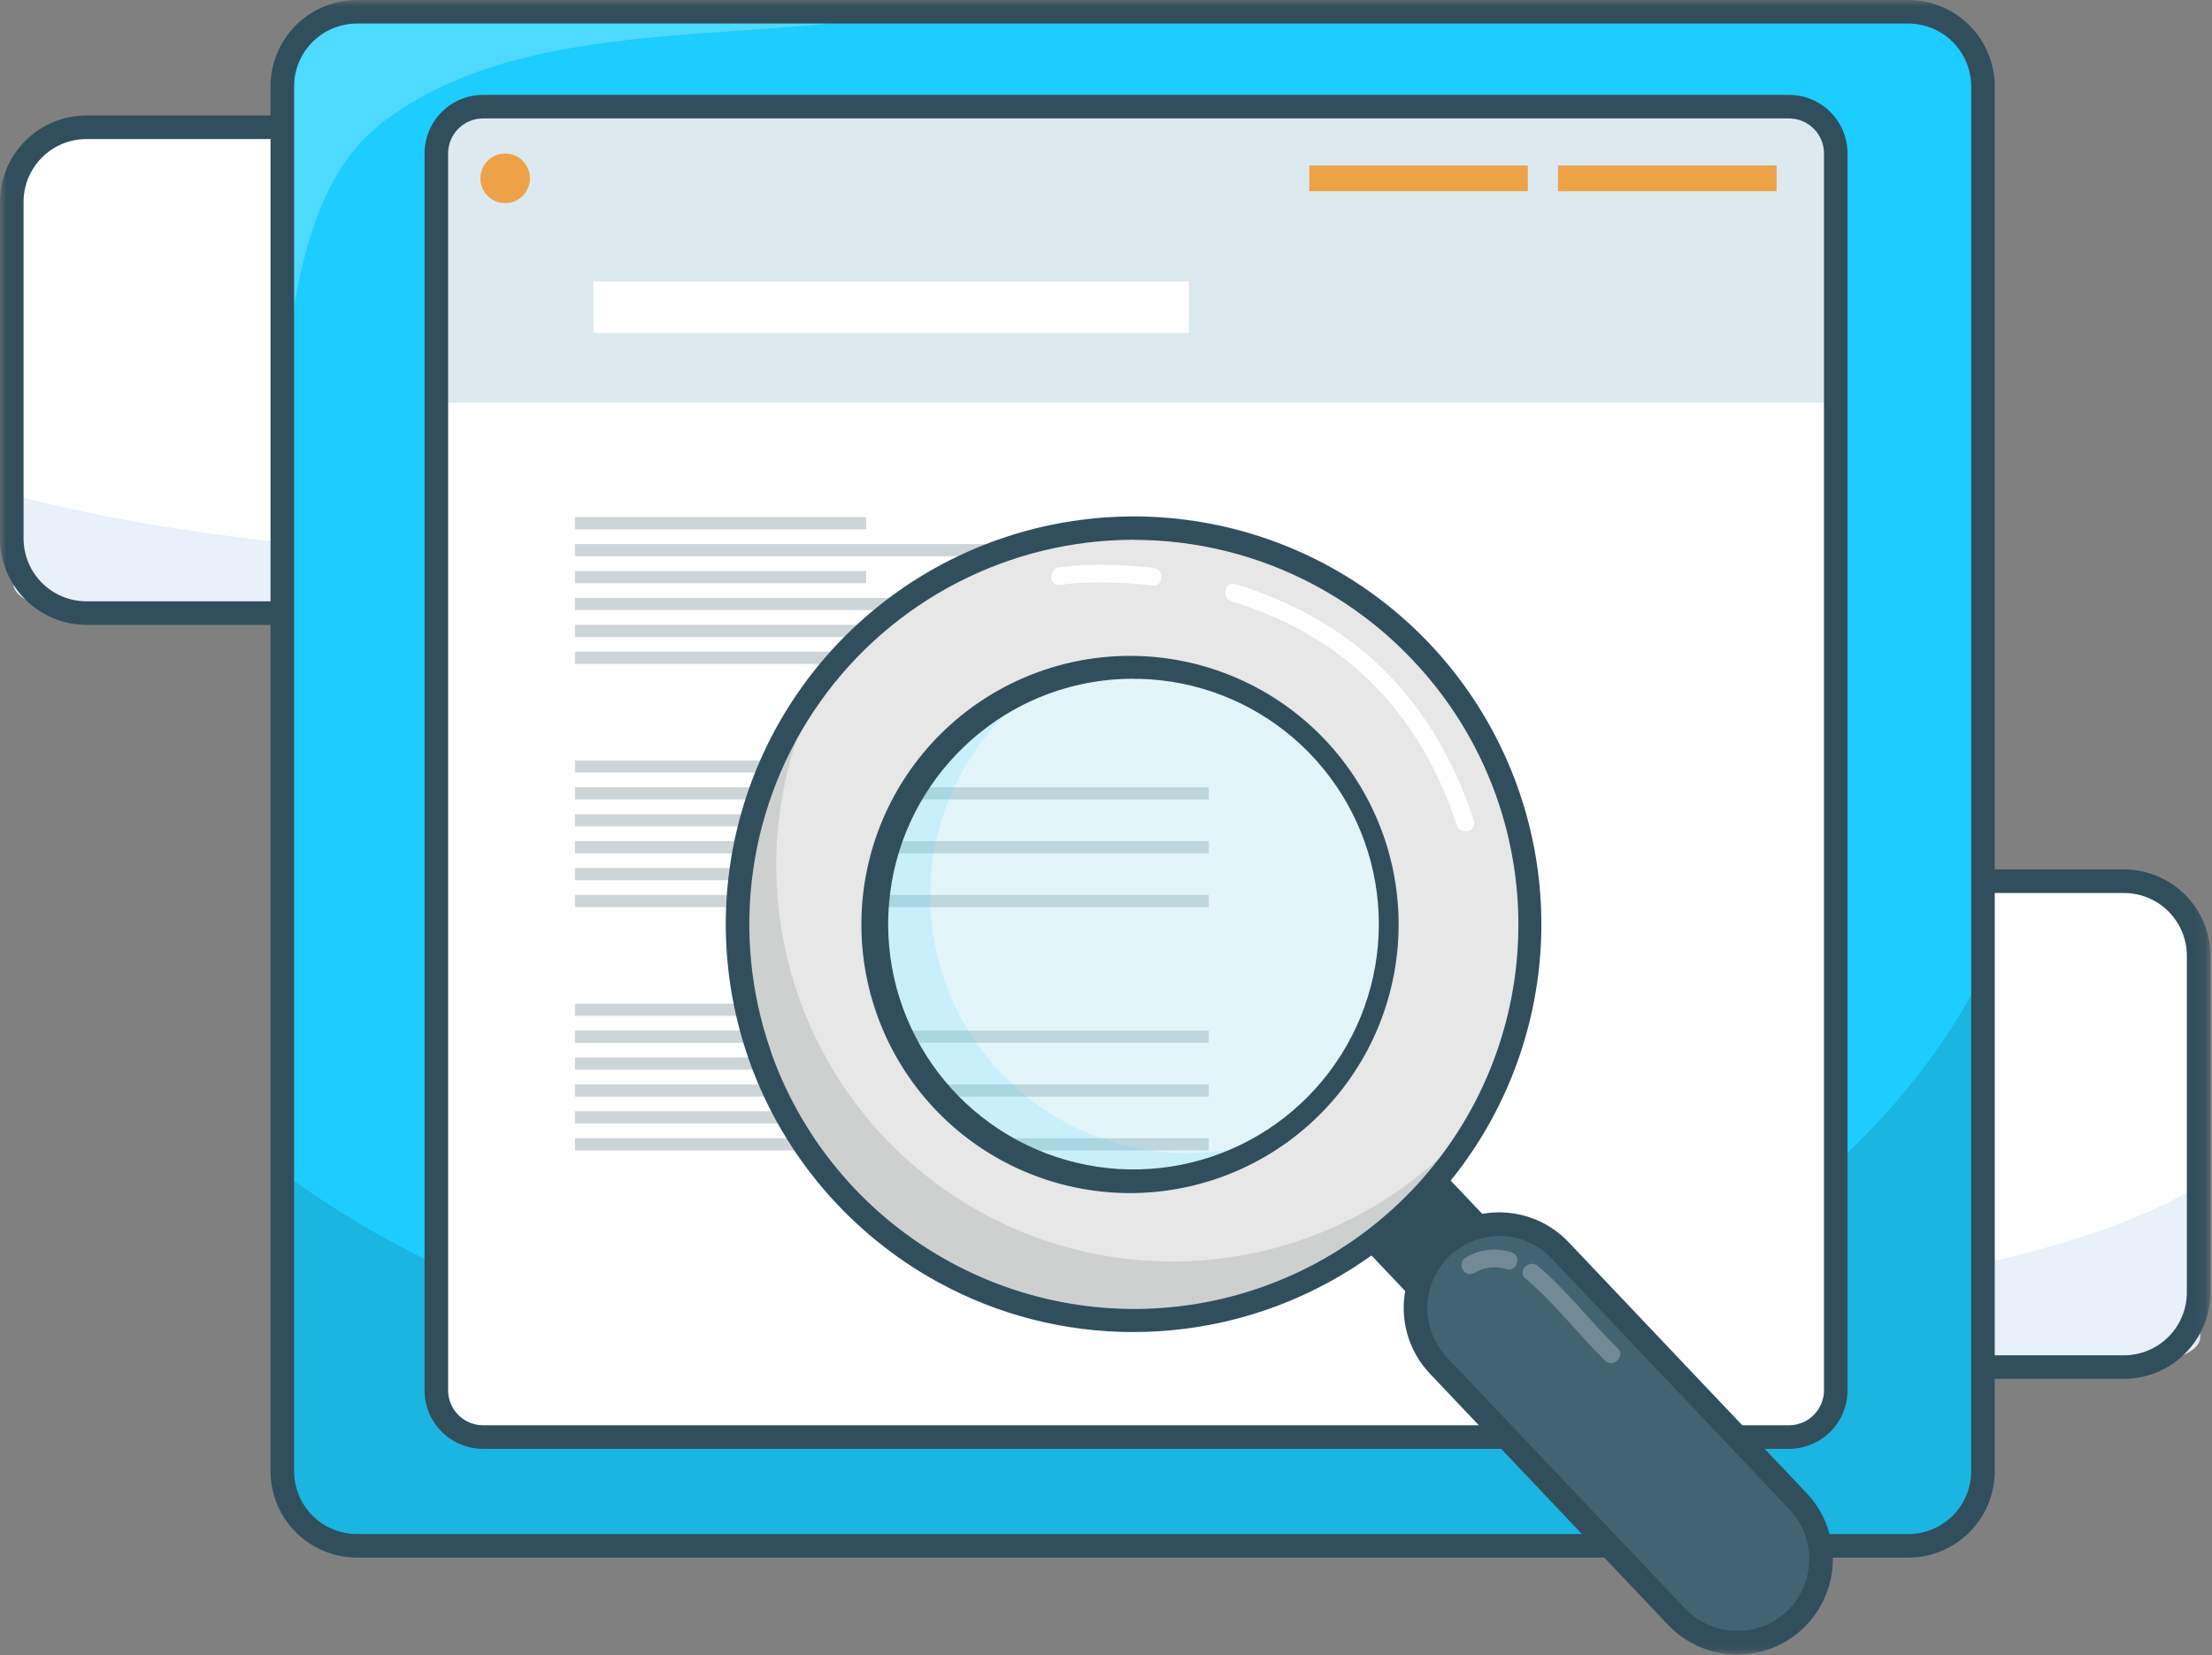 <svg width="167" height="125" viewBox="0 0 167 125" fill="none" xmlns="http://www.w3.org/2000/svg">
<rect x="0" y="0" width="167" height="125" fill="#808080" stroke="none"/>
<g clip-path="url(#clip0_134_2184)">
<mask id="mask0_134_2184" style="mask-type:luminance" maskUnits="userSpaceOnUse" x="0" y="0" width="167" height="125">
<path d="M166.878 0H0V124.944H166.878V0Z" fill="white"/>
</mask>
<g mask="url(#mask0_134_2184)">
<path d="M109.11 9.567H6.629C3.518 9.567 0.996 12.089 0.996 15.201V40.621C0.996 43.732 3.518 46.255 6.629 46.255H109.11C112.221 46.255 114.743 43.732 114.743 40.621V15.201C114.743 12.089 112.221 9.567 109.11 9.567Z" fill="white"/>
<path d="M114.743 32.529V44.057C114.743 45.271 112.297 46.254 109.297 46.254H6.449C3.44 46.254 1.003 45.271 1.003 44.057V37.384C7.936 39.221 15.831 40.46 23.927 41.23C33.711 42.16 43.796 42.431 53.838 42.471C65.846 42.52 78.054 42.229 89.357 40.598C99.715 39.108 109.319 36.361 114.743 32.529Z" fill="#E8F0F9"/>
<path d="M109.004 47.187H6.522C4.793 47.185 3.136 46.497 1.913 45.275C0.69 44.052 0.002 42.395 0 40.665V15.243C0.002 13.513 0.69 11.856 1.913 10.633C3.136 9.411 4.793 8.723 6.522 8.721H109.004C110.733 8.723 112.391 9.411 113.614 10.634C114.836 11.857 115.524 13.515 115.526 15.245V40.667C115.523 42.396 114.835 44.053 113.612 45.276C112.389 46.498 110.732 47.185 109.004 47.187ZM6.522 10.501C5.265 10.502 4.059 11.002 3.17 11.891C2.281 12.78 1.781 13.985 1.779 15.243V40.665C1.78 41.923 2.28 43.129 3.17 44.019C4.059 44.908 5.265 45.408 6.522 45.41H109.004C110.261 45.408 111.467 44.908 112.356 44.019C113.246 43.129 113.746 41.923 113.747 40.665V15.243C113.746 13.985 113.246 12.779 112.356 11.889C111.467 11 110.261 10.5 109.004 10.498L6.522 10.501Z" fill="#314E5D"/>
<path d="M160.478 66.506H43.336C40.225 66.506 37.703 69.028 37.703 72.14V97.561C37.703 100.672 40.225 103.194 43.336 103.194H160.478C163.589 103.194 166.111 100.672 166.111 97.561V72.14C166.111 69.028 163.589 66.506 160.478 66.506Z" fill="white"/>
<path d="M166.111 89.468V100.996C166.111 102.211 163.358 103.194 159.962 103.194H43.851C40.456 103.194 37.703 102.211 37.703 100.996V94.324C45.53 96.161 54.443 97.4 63.582 98.169C74.616 99.099 86.011 99.371 97.349 99.411C110.9 99.46 124.687 99.168 137.447 97.538C149.146 96.048 159.989 93.301 166.111 89.468Z" fill="#E8F0F9"/>
<path d="M84.127 66.597C72.03 67.323 55.219 66.622 44.788 69.289C39.835 70.552 38.615 73.003 37.816 75.029L37.832 69.355C37.832 68.628 37.901 67.836 39.215 67.28C40.84 66.595 43.694 66.542 46.206 66.544C58.543 66.549 72.035 66.059 84.127 66.597Z" fill="#4ED9FF"/>
<path d="M160.358 104.126H43.213C41.484 104.124 39.827 103.436 38.604 102.214C37.381 100.991 36.694 99.334 36.691 97.604V72.182C36.693 70.452 37.381 68.794 38.603 67.571C39.826 66.348 41.484 65.66 43.213 65.658H160.358C162.087 65.66 163.745 66.348 164.968 67.571C166.19 68.794 166.878 70.452 166.88 72.182V97.604C166.878 99.334 166.19 100.991 164.967 102.214C163.744 103.436 162.087 104.124 160.358 104.126ZM43.213 67.44C41.956 67.441 40.751 67.941 39.861 68.83C38.972 69.719 38.472 70.924 38.47 72.182V97.604C38.471 98.862 38.971 100.068 39.861 100.958C40.75 101.847 41.956 102.347 43.213 102.349H160.358C161.615 102.347 162.821 101.847 163.71 100.958C164.6 100.068 165.1 98.862 165.101 97.604V72.182C165.1 70.924 164.6 69.718 163.71 68.828C162.821 67.939 161.615 67.439 160.358 67.438L43.213 67.44Z" fill="#314E5D"/>
<path d="M144.196 0.752H27.069C23.958 0.752 21.436 3.274 21.436 6.385V110.965C21.436 114.077 23.958 116.599 27.069 116.599H144.196C147.307 116.599 149.829 114.077 149.829 110.965V6.385C149.829 3.274 147.307 0.752 144.196 0.752Z" fill="#1DCDFF"/>
<path d="M149.829 73.26V109.653C149.829 113.485 147.076 116.59 143.68 116.59H27.574C24.178 116.59 21.425 113.476 21.425 109.653V88.607C29.253 94.408 38.163 98.323 47.3 100.754C58.334 103.692 69.726 104.55 81.063 104.675C94.614 104.829 108.397 103.908 121.156 98.759C132.866 94.039 143.709 85.36 149.829 73.26Z" fill="#1AB5E1"/>
<path d="M67.856 1.043C55.762 3.336 38.962 1.123 28.521 9.539C23.571 13.53 22.351 21.268 21.552 27.667L21.57 9.755C21.57 7.462 21.639 4.955 22.953 3.205C24.579 1.043 27.432 0.876 29.942 0.876C42.275 0.89 55.764 -0.627 67.856 1.043Z" fill="#4ED9FF"/>
<path d="M144.076 117.627H26.947C25.218 117.625 23.56 116.937 22.337 115.714C21.114 114.491 20.427 112.833 20.425 111.103V6.524C20.427 4.794 21.114 3.136 22.337 1.913C23.56 0.69 25.218 0.002 26.947 0H144.076C145.805 0.002 147.463 0.69 148.686 1.913C149.909 3.136 150.596 4.794 150.598 6.524V111.105C150.596 112.835 149.908 114.492 148.685 115.715C147.462 116.938 145.805 117.625 144.076 117.627ZM26.947 1.779C25.689 1.781 24.483 2.281 23.594 3.17C22.705 4.06 22.205 5.266 22.204 6.524V111.105C22.205 112.363 22.705 113.569 23.594 114.459C24.483 115.348 25.689 115.849 26.947 115.85H144.076C145.334 115.849 146.539 115.348 147.429 114.459C148.318 113.569 148.818 112.363 148.819 111.105V6.524C148.818 5.266 148.318 4.06 147.429 3.17C146.539 2.281 145.334 1.781 144.076 1.779H26.947Z" fill="#314E5D"/>
<path d="M135.194 8.221H36.591C34.643 8.221 33.064 9.8 33.064 11.748V104.442C33.064 106.39 34.643 107.97 36.591 107.97H135.194C137.142 107.97 138.721 106.39 138.721 104.442V11.748C138.721 9.8 137.142 8.221 135.194 8.221Z" fill="white"/>
<path d="M138.552 11.049V30.418H32.889V11.049C32.889 9.564 34.401 8.358 36.266 8.358H135.174C137.04 8.358 138.552 9.564 138.552 11.049Z" fill="#DCEAEF"/>
<path d="M135.068 109.413H36.469C35.298 109.412 34.175 108.946 33.347 108.118C32.519 107.29 32.053 106.167 32.052 104.996V11.579C32.054 10.409 32.52 9.286 33.348 8.459C34.176 7.631 35.298 7.166 36.469 7.164H135.068C136.238 7.166 137.361 7.631 138.189 8.459C139.017 9.288 139.483 10.411 139.484 11.582V104.998C139.482 106.169 139.016 107.291 138.188 108.119C137.36 108.946 136.238 109.412 135.068 109.413ZM36.469 8.944C35.77 8.945 35.099 9.223 34.605 9.718C34.111 10.212 33.833 10.882 33.831 11.582V104.998C33.833 105.697 34.112 106.367 34.606 106.861C35.1 107.355 35.77 107.633 36.469 107.634H135.068C135.767 107.633 136.437 107.354 136.931 106.86C137.425 106.365 137.704 105.695 137.705 104.996V11.579C137.703 10.88 137.425 10.211 136.93 9.717C136.436 9.223 135.766 8.945 135.068 8.944H36.469Z" fill="#314E5D"/>
<path d="M89.749 21.261H44.81V25.145H89.749V21.261Z" fill="white"/>
<path d="M43.409 39.975H65.395V39.053H43.409V39.975Z" fill="#CED5D8"/>
<path d="M43.409 42.009H91.261V41.086H43.409V42.009Z" fill="#CED5D8"/>
<path d="M43.409 44.042H65.395V43.119H43.409V44.042Z" fill="#CED5D8"/>
<path d="M43.409 46.074H91.261V45.151H43.409V46.074Z" fill="#CED5D8"/>
<path d="M43.409 48.107H65.395V47.184H43.409V48.107Z" fill="#CED5D8"/>
<path d="M43.409 50.138H91.261V49.215H43.409V50.138Z" fill="#CED5D8"/>
<path d="M43.409 58.345H65.395V57.422H43.409V58.345Z" fill="#CED5D8"/>
<path d="M43.409 60.378H91.261V59.455H43.409V60.378Z" fill="#CED5D8"/>
<path d="M43.409 62.411H65.395V61.488H43.409V62.411Z" fill="#CED5D8"/>
<path d="M43.409 64.444H91.261V63.52H43.409V64.444Z" fill="#CED5D8"/>
<path d="M43.409 66.477H65.395V65.554H43.409V66.477Z" fill="#CED5D8"/>
<path d="M43.409 68.508H91.261V67.585H43.409V68.508Z" fill="#CED5D8"/>
<path d="M43.409 76.715H65.395V75.792H43.409V76.715Z" fill="#CED5D8"/>
<path d="M43.409 78.748H91.261V77.825H43.409V78.748Z" fill="#CED5D8"/>
<path d="M43.409 80.781H65.395V79.858H43.409V80.781Z" fill="#CED5D8"/>
<path d="M43.409 82.813H91.261V81.89H43.409V82.813Z" fill="#CED5D8"/>
<path d="M43.409 84.846H65.395V83.923H43.409V84.846Z" fill="#CED5D8"/>
<path d="M43.409 86.878H91.261V85.955H43.409V86.878Z" fill="#CED5D8"/>
<path d="M117.625 14.44H134.129V12.498H117.625V14.44Z" fill="#EEA248"/>
<path d="M98.844 14.44H115.348V12.498H98.844V14.44Z" fill="#EEA248"/>
<path d="M38.139 15.34C39.173 15.34 40.011 14.502 40.011 13.467C40.011 12.433 39.173 11.595 38.139 11.595C37.105 11.595 36.266 12.433 36.266 13.467C36.266 14.502 37.105 15.34 38.139 15.34Z" fill="#EEA248"/>
<path d="M104.332 83.683L98.362 89.346L110.476 102.123L116.447 96.46L104.332 83.683Z" fill="#314E5D"/>
<g opacity="0.5">
<path opacity="0.5" d="M99.153 83.885C106.933 76.505 107.26 64.214 99.881 56.432C92.503 48.65 80.214 48.323 72.434 55.703C64.653 63.083 64.327 75.375 71.705 83.157C79.084 90.939 91.372 91.265 99.153 83.885Z" fill="#8BDDEB"/>
<path opacity="0.5" d="M75.561 81.016C73.598 78.946 72.115 76.469 71.218 73.76C70.321 71.052 70.032 68.179 70.371 65.346C70.711 62.513 71.671 59.79 73.183 57.37C74.695 54.951 76.722 52.894 79.119 51.348C76.554 52.288 74.216 53.759 72.259 55.665C70.301 57.57 68.767 59.868 67.758 62.407C66.749 64.946 66.287 67.669 66.402 70.4C66.517 73.129 67.207 75.805 68.426 78.25C69.645 80.695 71.367 82.855 73.478 84.589C75.589 86.323 78.042 87.592 80.677 88.313C83.313 89.034 86.07 89.19 88.77 88.772C91.469 88.355 94.05 87.371 96.344 85.887C92.783 87.195 88.917 87.43 85.224 86.564C81.53 85.699 78.171 83.77 75.561 81.016Z" fill="#62D6F8"/>
</g>
<path d="M106.982 49.062C104.866 46.825 102.417 44.929 99.722 43.441C99.675 43.412 99.629 43.388 99.577 43.363C93.346 39.969 86.11 38.902 79.165 40.353C72.219 41.804 66.015 45.678 61.663 51.284C57.31 56.889 55.093 63.86 55.407 70.95C55.72 78.04 58.545 84.788 63.376 89.987C63.444 90.065 63.516 90.14 63.598 90.209C65.807 92.545 68.379 94.507 71.214 96.021L71.294 96.063C77.56 99.379 84.8 100.359 91.722 98.83C98.644 97.301 104.798 93.361 109.085 87.715C113.373 82.068 115.515 75.082 115.129 68.002C114.744 60.922 111.857 54.209 106.982 49.062ZM99.668 56.433C102.311 59.219 104.068 62.727 104.717 66.513C105.366 70.299 104.878 74.192 103.316 77.7C101.753 81.208 99.185 84.174 95.936 86.223C92.688 88.271 88.906 89.31 85.067 89.209C81.228 89.107 77.506 87.869 74.371 85.651C71.236 83.433 68.829 80.336 67.454 76.75C66.079 73.163 65.798 69.25 66.646 65.504C67.495 61.758 69.435 58.348 72.221 55.705C74.071 53.95 76.249 52.577 78.629 51.664C81.01 50.751 83.547 50.316 86.096 50.383C88.645 50.451 91.155 51.02 93.484 52.059C95.813 53.097 97.914 54.584 99.668 56.435V56.433Z" fill="#E7E7E7"/>
<path d="M109.079 87.06C104.002 91.876 97.397 94.759 90.415 95.206C83.432 95.653 76.513 93.637 70.864 89.508C65.214 85.378 61.191 79.398 59.495 72.608C57.8 65.818 58.538 58.648 61.583 52.347C59.122 55.698 57.386 59.526 56.487 63.585C55.588 67.645 55.545 71.848 56.361 75.925C57.177 80.002 58.834 83.864 61.226 87.265C63.618 90.666 66.693 93.53 70.254 95.675C73.816 97.821 77.785 99.2 81.909 99.724C86.033 100.249 90.221 99.908 94.206 98.722C98.19 97.537 101.884 95.533 105.051 92.84C108.218 90.146 110.789 86.822 112.599 83.079C111.546 84.507 110.368 85.839 109.079 87.06Z" fill="#CED0D0"/>
<path d="M85.537 100.594C80.418 100.596 75.379 99.313 70.885 96.862L70.774 96.802C64.246 93.21 59.236 87.379 56.667 80.385C56.609 80.234 56.553 80.076 56.502 79.913C54.472 74.071 54.247 67.754 55.857 61.782C57.467 55.811 60.837 50.463 65.528 46.434C70.219 42.405 76.014 39.882 82.159 39.193C88.304 38.504 94.513 39.681 99.98 42.571C100.04 42.6 100.1 42.633 100.158 42.667C105.912 45.761 110.534 50.606 113.353 56.501C116.173 62.395 117.045 69.034 115.844 75.458C114.642 81.881 111.429 87.756 106.669 92.232C101.91 96.708 95.85 99.554 89.366 100.358C88.096 100.515 86.817 100.593 85.537 100.594ZM85.588 40.763C80.957 40.764 76.394 41.874 72.279 44C68.164 46.125 64.617 49.204 61.935 52.98C59.253 56.756 57.513 61.12 56.86 65.706C56.207 70.291 56.661 74.967 58.183 79.342V79.368C58.225 79.502 58.274 79.635 58.323 79.766C60.745 86.364 65.47 91.863 71.628 95.249L71.706 95.291C77.776 98.613 84.834 99.654 91.605 98.228C98.376 96.801 104.415 93.001 108.63 87.512C112.846 82.024 114.961 75.209 114.594 68.297C114.227 61.386 111.402 54.833 106.629 49.822C104.502 47.573 102.029 45.681 99.302 44.217L99.268 44.197L99.197 44.159L99.164 44.142C94.982 41.924 90.321 40.766 85.588 40.77V40.763ZM85.588 90.098C85.403 90.098 85.221 90.098 85.037 90.098C79.682 90.025 74.574 87.837 70.827 84.011C67.079 80.186 64.996 75.033 65.033 69.677C65.069 64.321 67.222 59.197 71.021 55.423C74.82 51.649 79.958 49.53 85.312 49.53C90.667 49.53 95.804 51.649 99.604 55.423C103.403 59.197 105.556 64.321 105.592 69.677C105.629 75.033 103.546 80.186 99.798 84.011C96.051 87.837 90.942 90.025 85.588 90.098ZM85.564 51.259C80.822 51.249 76.26 53.071 72.829 56.343C69.719 59.293 67.728 63.23 67.196 67.483C66.663 71.736 67.621 76.042 69.906 79.668C72.192 83.294 75.663 86.015 79.73 87.367C83.796 88.72 88.206 88.621 92.207 87.086C96.208 85.551 99.554 82.677 101.674 78.951C103.794 75.226 104.556 70.881 103.832 66.656C103.108 62.431 100.942 58.589 97.703 55.782C94.464 52.976 90.352 51.38 86.068 51.266C85.904 51.266 85.738 51.266 85.57 51.266L85.564 51.259Z" fill="#314E5D"/>
<path d="M109.104 94.176L109.103 94.178C106.568 96.582 106.462 100.585 108.866 103.12L126.846 122.085C129.25 124.62 133.252 124.727 135.787 122.323L135.788 122.321C138.323 119.917 138.429 115.913 136.026 113.379L118.045 94.413C115.642 91.878 111.639 91.772 109.104 94.176Z" fill="#426372"/>
<path d="M131.174 124.945H130.976C130.029 124.923 129.096 124.714 128.23 124.33C127.364 123.946 126.584 123.393 125.933 122.705L107.954 103.737C107.302 103.049 106.792 102.24 106.453 101.355C106.113 100.47 105.952 99.527 105.977 98.58C106.002 97.633 106.213 96.7 106.599 95.834C106.985 94.969 107.537 94.188 108.224 93.536C108.912 92.883 109.721 92.373 110.605 92.034C111.49 91.695 112.433 91.533 113.38 91.558C114.327 91.583 115.26 91.794 116.125 92.18C116.99 92.566 117.771 93.118 118.423 93.806L136.404 112.767C137.716 114.158 138.424 116.012 138.373 117.923C138.322 119.835 137.517 121.648 136.133 122.967C134.797 124.241 133.02 124.95 131.174 124.945ZM113.186 93.339C112.125 93.341 111.088 93.654 110.202 94.239C109.316 94.824 108.621 95.656 108.202 96.631C107.783 97.606 107.658 98.683 107.843 99.728C108.029 100.773 108.515 101.742 109.244 102.514L127.222 121.477C128.217 122.519 129.583 123.125 131.023 123.164C132.463 123.202 133.859 122.669 134.908 121.682C135.949 120.687 136.556 119.321 136.594 117.88C136.632 116.44 136.099 115.044 135.112 113.995L117.133 95.031C116.626 94.495 116.013 94.069 115.335 93.777C114.656 93.486 113.925 93.337 113.186 93.339Z" fill="#314E5D"/>
<g opacity="0.5">
<path opacity="0.5" d="M115.165 96.548C117.389 98.416 119.108 100.74 121.185 102.751C121.803 103.349 122.742 102.406 122.128 101.808C120.051 99.806 118.332 97.473 116.108 95.605C115.455 95.055 114.507 95.994 115.165 96.548Z" fill="white"/>
<path opacity="0.5" d="M111.327 96.128C111.684 95.907 112.084 95.767 112.5 95.719C112.916 95.67 113.338 95.714 113.736 95.847C114.561 96.088 114.914 94.8 114.091 94.56C113.522 94.38 112.921 94.324 112.328 94.395C111.735 94.466 111.164 94.664 110.654 94.973C109.918 95.418 110.587 96.568 111.321 96.125L111.327 96.128Z" fill="white"/>
</g>
<path d="M92.962 45.407C96.509 46.486 99.844 48.212 102.615 50.674C106.133 53.788 108.526 57.876 109.989 62.315C110.256 63.127 111.545 62.78 111.276 61.959C109.744 57.311 107.245 52.998 103.56 49.726C100.607 47.106 97.08 45.278 93.32 44.117C92.497 43.865 92.146 45.153 92.964 45.405L92.962 45.407Z" fill="white"/>
<path d="M80.004 44.168C82.324 43.861 84.728 43.975 87.045 44.211C87.898 44.297 87.892 42.963 87.045 42.876C84.728 42.64 82.324 42.527 80.004 42.834C79.166 42.945 79.155 44.282 80.004 44.168Z" fill="white"/>
</g>
</g>
<defs>
<clipPath id="clip0_134_2184">
<rect width="167" height="125" fill="white"/>
</clipPath>
</defs>
</svg>
